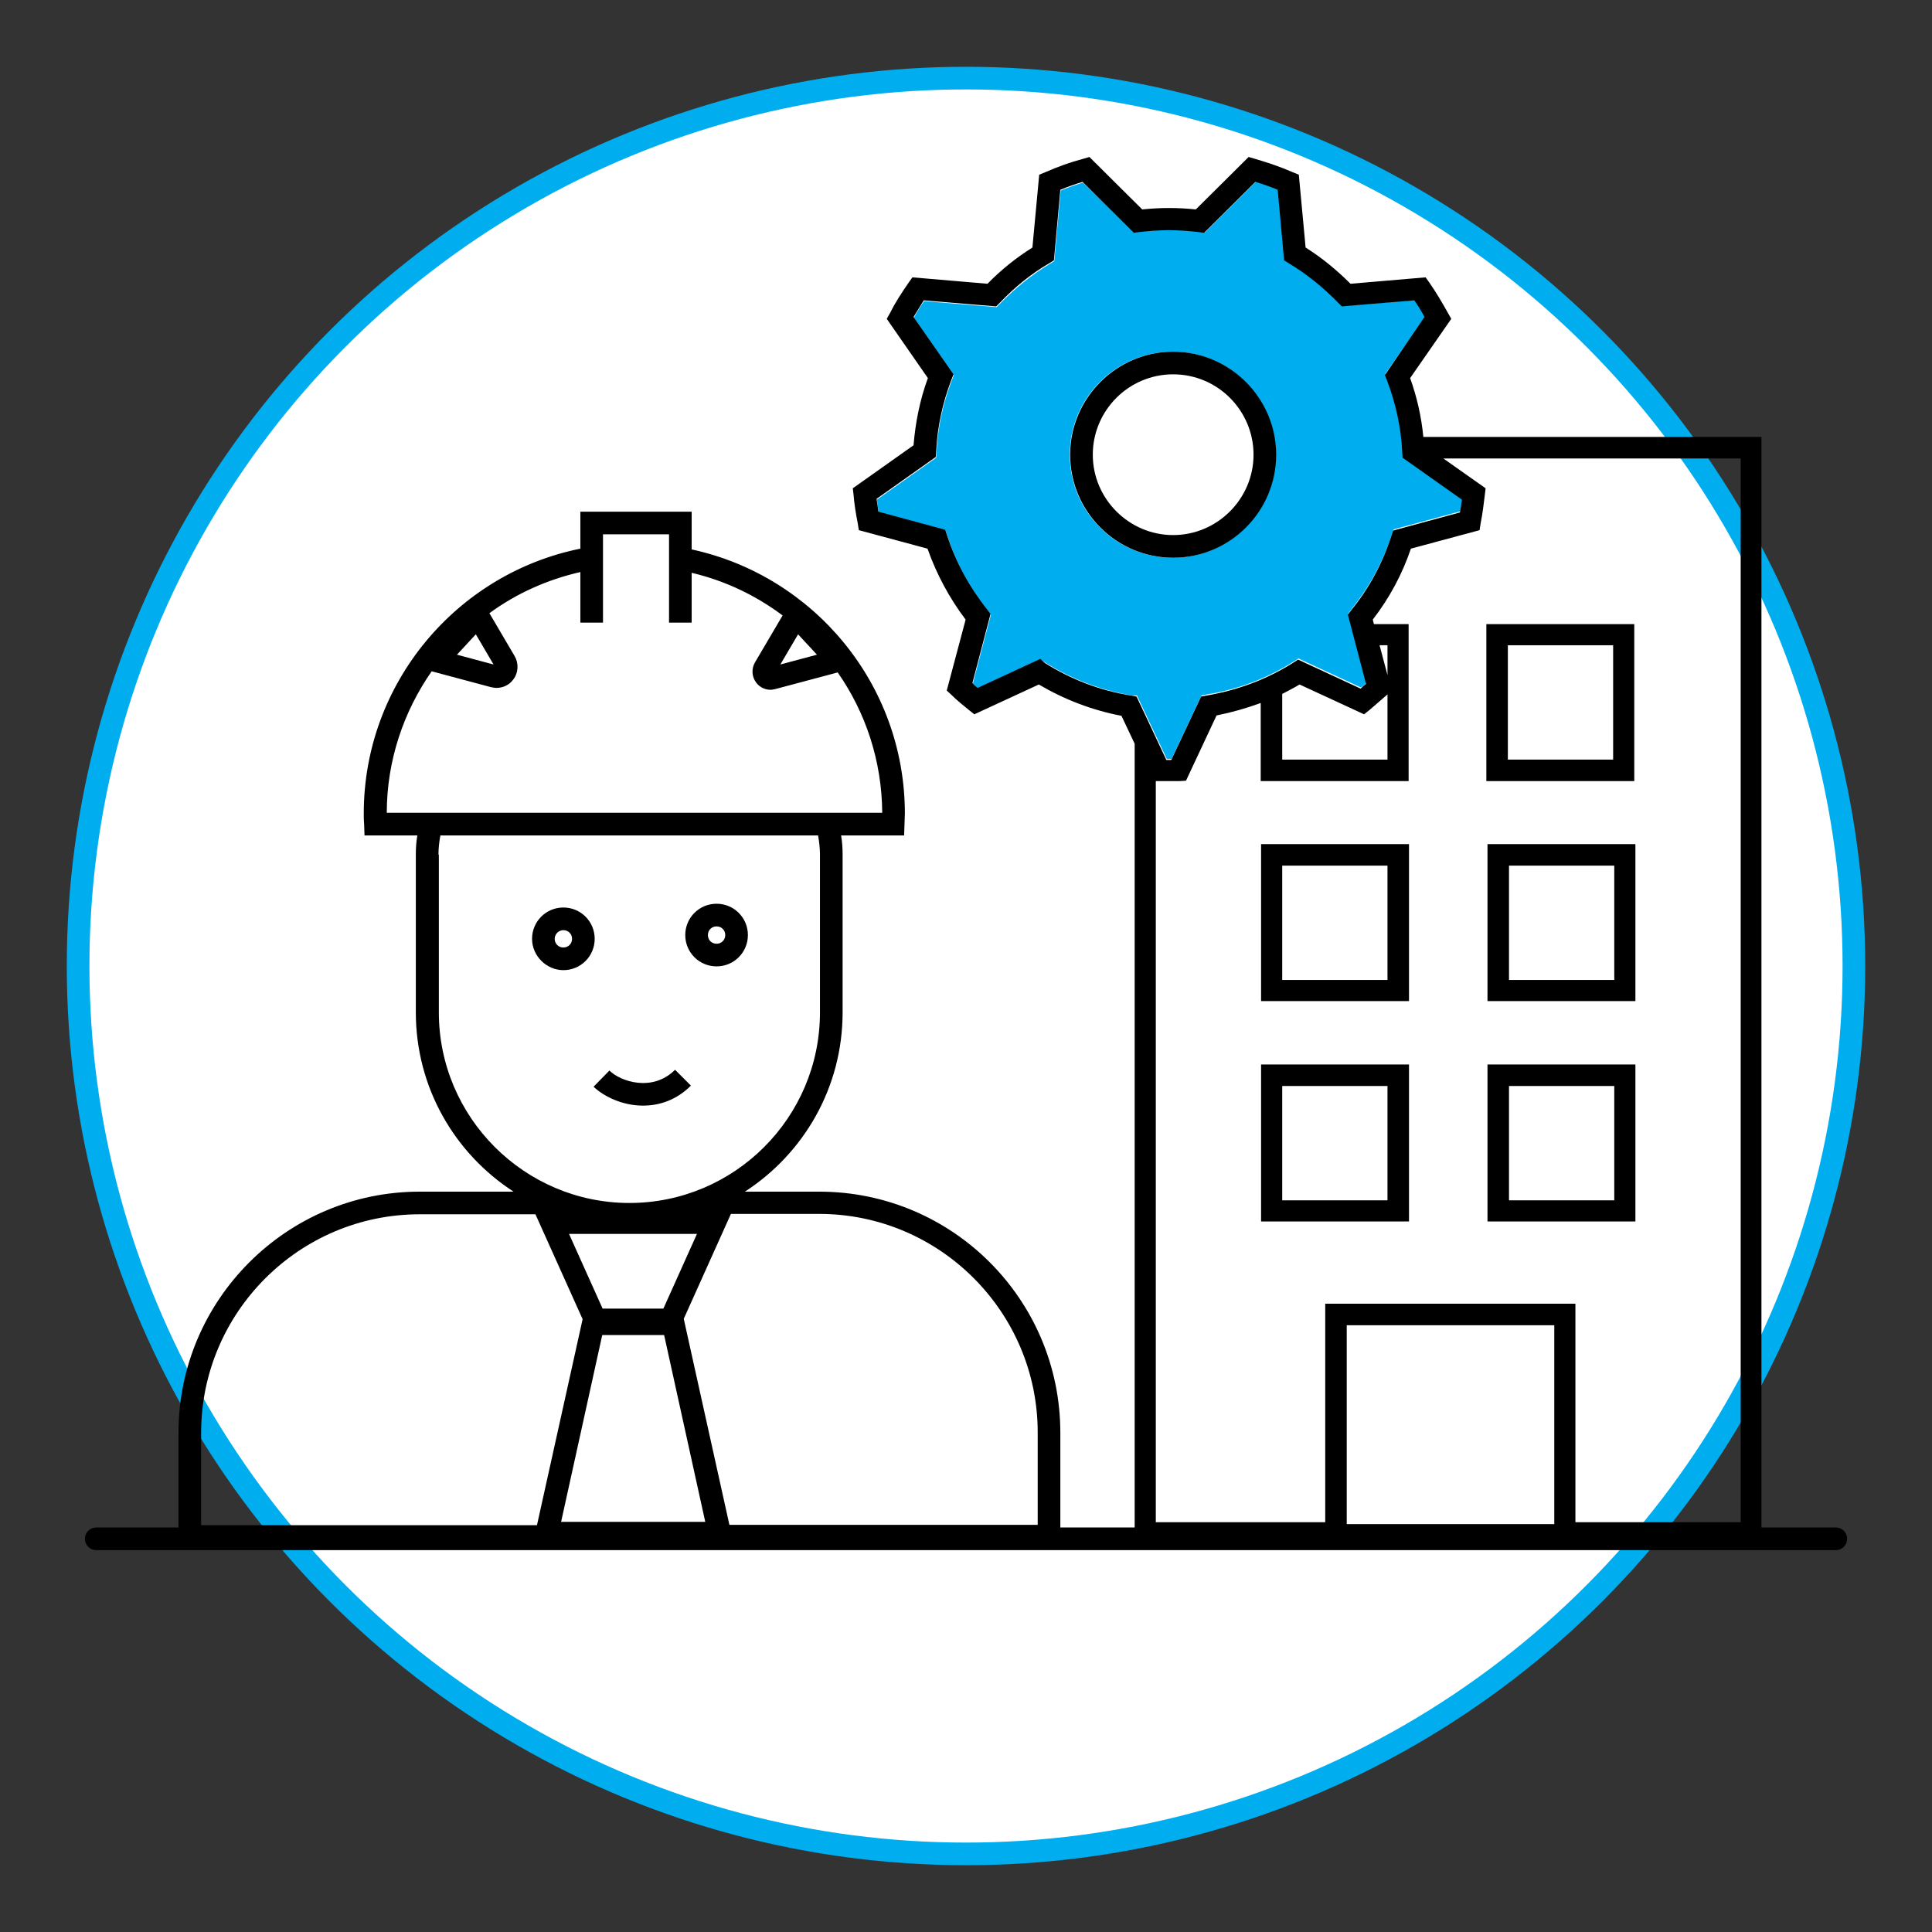 <?xml version="1.0" encoding="utf-8"?>
<!-- Generator: Adobe Illustrator 21.1.0, SVG Export Plug-In . SVG Version: 6.00 Build 0)  -->
<svg version="1.1" id="Layer_1" xmlns="http://www.w3.org/2000/svg" xmlns:xlink="http://www.w3.org/1999/xlink" x="0px" y="0px"
	 viewBox="0 0 512 512" style="enable-background:new 0 0 512 512;" xml:space="preserve">
<rect x="0" y="0" width="512" height="512" fill="#333333" stroke="none"/>
<style type="text/css">
	.st0{fill:#FFFFFF;stroke:#00AEEF;stroke-width:6;stroke-miterlimit:10;}
	.st1{fill:#FFFFFF;stroke:#000000;stroke-width:6;stroke-linecap:round;stroke-linejoin:round;stroke-miterlimit:10;}
	.st2{fill:#FFFFFF;stroke:#00AEEF;stroke-width:6.296;stroke-miterlimit:10;}
	.st3{fill:#FFFFFF;stroke:#000000;stroke-width:6.296;stroke-linecap:round;stroke-linejoin:round;stroke-miterlimit:10;}
	.st4{fill:#00AEEF;}
	.st5{fill:none;}
	.st6{fill:none;stroke:#FFFFFF;stroke-width:0;stroke-linecap:round;stroke-linejoin:round;}
	.st7{fill:none;stroke:#00AEEF;stroke-width:0;stroke-linecap:round;stroke-linejoin:round;}
	.st8{fill:#FFFFFF;stroke:#000000;stroke-width:6;stroke-miterlimit:10;}
	.st9{fill:none;stroke:#000000;stroke-width:6;stroke-miterlimit:10;}
	.st10{fill:#00AEEF;stroke:#000000;stroke-width:6;stroke-miterlimit:10;}
	.st11{fill:none;stroke:#000000;stroke-width:6;stroke-linecap:round;stroke-linejoin:round;stroke-miterlimit:10;}
	.st12{fill:#00AEEF;stroke:#000000;stroke-width:6;stroke-linecap:round;stroke-linejoin:round;stroke-miterlimit:10;}
	.st13{fill:#FFFFFF;}
</style>
<circle class="st0" cx="256" cy="256" r="235.3"/>
<line class="st1" x1="25.5" y1="407.8" x2="486.5" y2="407.8"/>
<path d="M433.1,165.4h-39.2V207h39.2V165.4z M427.5,201.3h-27.9V171h27.9V201.3z"/>
<path d="M334.2,265.3h39.2v-41.6h-39.2V265.3z M339.8,229.4h27.9v30.3h-27.9V229.4z"/>
<path d="M394.2,265.3h39.2v-41.6h-39.2V265.3z M399.9,229.4h27.9v30.3h-27.9V229.4z"/>
<path d="M334.2,323.7h39.2v-41.6h-39.2V323.7z M339.8,287.8h27.9v30.3h-27.9V287.8z"/>
<path d="M394.2,323.7h39.2v-41.6h-39.2V323.7z M399.9,287.8h27.9v30.3h-27.9V287.8z"/>
<path class="st4" d="M301.3,184.3l7.9,16.8c0.4,0,0.9,0,1.3,0l7.9-16.8l1.6-0.3c8.1-1.3,15.7-4.2,22.7-8.6l1.4-0.9l16.6,7.7
	c0.5-0.4,1-0.8,1.4-1.3l-4.8-18.3l0.9-1.2c4.7-5.9,8.3-12.5,10.6-19.6l0.5-1.5l17.7-4.8c0.2-1.1,0.3-2.3,0.5-3.4l-15.7-11.1
	l-0.1-1.5c-0.3-6.5-1.7-12.8-4-18.9l-0.6-1.5l10.6-15.2c-0.9-1.5-1.8-2.9-2.7-4.4l-19.2,1.6l-1-1c-3.9-4.1-8.2-7.6-13-10.4l-1.3-0.8
	l-1.7-18.7c-1.9-0.8-3.9-1.5-5.9-2.1l-13.6,13.5l-1.5-0.2c-2.7-0.3-5.3-0.5-7.8-0.5c-2.5,0-5.1,0.2-7.8,0.5l-1.5,0.2L287,48.4
	c-2,0.6-4,1.3-5.9,2.1l-1.7,18.7l-1.3,0.8c-4.8,2.9-9.1,6.4-13,10.4l-1,1l-19.2-1.6c-1,1.4-1.9,2.9-2.7,4.4l10.6,15.2l-0.6,1.5
	c-2.3,6.1-3.7,12.4-4,18.9l-0.1,1.5l-15.7,11.1c0.1,1.1,0.3,2.3,0.5,3.4l17.7,4.8l0.5,1.5c2.3,7.1,5.8,13.7,10.6,19.6l0.9,1.2
	l-4.8,18.3c0.5,0.4,0.9,0.8,1.4,1.3l16.6-7.7l1.4,0.9c7,4.4,14.6,7.2,22.7,8.6L301.3,184.3z M283.5,120.5
	c0-15.1,12.3-27.3,27.3-27.3s27.3,12.3,27.3,27.3s-12.3,27.3-27.3,27.3S283.5,135.6,283.5,120.5z"/>
<path d="M373.7,100.2l10.9-15.7l-0.9-1.6c-1.5-2.7-3.1-5.4-4.9-8l-1-1.4l-19.9,1.7c-3.6-3.6-7.6-6.9-11.9-9.6l-1.8-19.3l-1.7-0.7
	c-3.2-1.4-6.5-2.5-9.9-3.5l-1.7-0.5l-14,13.9c-4.8-0.5-9.3-0.5-14.2,0l-14-13.9l-1.7,0.5c-3.4,0.9-6.7,2.1-9.9,3.5l-1.7,0.7
	l-1.8,19.3c-4.3,2.7-8.3,5.9-11.9,9.6l-19.9-1.7l-1,1.4c-1.8,2.6-3.5,5.2-4.9,8l-0.9,1.6l10.9,15.7c-2.1,5.7-3.3,11.7-3.8,17.8
	L226,129.4l0.2,1.7c0.2,2.5,0.6,5,1.1,7.5l0.3,1.9l18.2,4.9c2.4,6.8,5.8,13.1,10.1,18.8l-5,18.8l1.3,1.2c1.4,1.4,3,2.7,4.5,3.9
	l1.5,1.2l17.1-7.9c6.8,4,14.1,6.8,21.9,8.3l3.5,7.4V409h50.5v0.5h66.3V409h49.3V115.8h-89.6C376.7,110.5,375.5,105.2,373.7,100.2z
	 M461.2,403.4h-43.7v-57.9h-66.3v57.9h-44.9V207l0.8,0c0.9,0,1.8,0,2.7,0c0.9,0,1.8,0,2.7,0l1.8-0.1l8.1-17.3
	c4-0.8,7.9-1.9,11.7-3.3V207h39.2v-41.6h-9.2l-0.3-1.2c4.4-5.7,7.8-12,10.1-18.8l18.2-4.9l0.3-1.9c0.5-2.5,0.8-5,1.1-7.5l0.2-1.7
	l-11.2-7.9h78.8V403.4z M411.9,403.9h-55v-52.7h55V403.9z M275.7,174.6l-16.6,7.7c-0.5-0.4-1-0.8-1.4-1.3l4.8-18.3l-0.9-1.2
	c-4.7-5.9-8.3-12.5-10.6-19.6l-0.5-1.5l-17.7-4.8c-0.2-1.1-0.3-2.3-0.5-3.4l15.7-11.1l0.1-1.5c0.3-6.5,1.7-12.8,4-18.9l0.6-1.5
	l-10.6-15.2c0.9-1.5,1.8-2.9,2.7-4.4l19.2,1.6l1-1c3.9-4.1,8.2-7.6,13-10.4l1.3-0.8l1.7-18.7c1.9-0.8,3.9-1.5,5.9-2.1l13.6,13.5
	l1.5-0.2c2.7-0.3,5.3-0.5,7.8-0.5c2.5,0,5.1,0.2,7.8,0.5l1.5,0.2l13.6-13.5c2,0.6,4,1.3,5.9,2.1l1.7,18.7l1.3,0.8
	c4.8,2.9,9.1,6.4,13,10.4l1,1l19.2-1.6c1,1.4,1.9,2.9,2.7,4.4L367,99.4l0.6,1.5c2.3,6.1,3.7,12.4,4,18.9l0.1,1.5l15.7,11.1
	c-0.1,1.1-0.3,2.3-0.5,3.4l-17.7,4.8l-0.5,1.5c-2.3,7.1-5.8,13.7-10.6,19.6l-0.9,1.2l4.8,18.3c-0.5,0.4-0.9,0.8-1.4,1.3l-16.6-7.7
	l-1.4,0.9c-7,4.4-14.6,7.2-22.7,8.6l-1.6,0.3l-7.9,16.8c-0.4,0-0.9,0-1.3,0l-7.9-16.8l-1.6-0.3c-8.1-1.3-15.7-4.2-22.7-8.6
	L275.7,174.6z M339.8,183.9c1.5-0.8,3.1-1.6,4.6-2.5l17.1,7.9l1.5-1.2c1.5-1.3,3-2.6,4.5-3.9l0.2-0.2v17.3h-27.9V183.9z
	 M367.7,178.9l-2.1-7.9h2.1V178.9z"/>
<path d="M310.9,147.8c15.1,0,27.3-12.3,27.3-27.3s-12.3-27.3-27.3-27.3s-27.3,12.3-27.3,27.3S295.8,147.8,310.9,147.8z M310.9,99.2
	c11.8,0,21.3,9.6,21.3,21.3s-9.6,21.3-21.3,21.3s-21.3-9.6-21.3-21.3S299.1,99.2,310.9,99.2z"/>
<path d="M217.1,315.8h-19.7c15.6-10.1,25.9-27.6,25.9-47.5v-41.8c0-1.7-0.1-3.4-0.4-5.1h16.7l0.1-2.9c0-1,0.1-1.9,0.1-2.9
	c0-34.3-24.2-63-56.5-70v-10h-29.5v9.8c-32.7,6.6-57.4,35.6-57.4,70.2c0,1,0,1.9,0.1,2.9l0.1,2.9h14c-0.3,1.7-0.4,3.4-0.4,5.1v41.8
	c0,19.9,10.3,37.4,25.9,47.5h-24.9c-35.2,0-63.9,28.7-63.9,63.9v30.4H281v-30.4C281,344.4,252.4,315.8,217.1,315.8z M53.3,379.7
	c0-31.9,26-57.9,57.9-57.9h30.7l12.5,27.8l-12.1,54.6h-89V379.7z M116.2,226.5c0-1.7,0.2-3.5,0.5-5.1h100.1c0.3,1.7,0.5,3.4,0.5,5.1
	v41.8c0,27.9-22.7,50.5-50.5,50.5s-50.5-22.7-50.5-50.5V226.5z M126.1,168.1l4.7,8l-9.7-2.6L126.1,168.1z M114.4,177.9l15.7,4.2
	c0.5,0.1,1,0.2,1.5,0.2c1.7,0,3.4-0.8,4.4-2.2c1.4-1.8,1.5-4.3,0.4-6.2l-6.7-11.4c7.1-5.2,15.3-8.9,24.1-10.9V165h6v-23.4h17.5V165
	h6v-13.2c8.9,2.1,17,6,24.1,11.3l-7.3,12.4c-1,1.7-0.9,3.8,0.3,5.4c0.9,1.2,2.3,1.9,3.8,1.9c0.4,0,0.8-0.1,1.3-0.2l16.5-4.4
	c7.4,10.6,11.7,23.4,11.8,37.2H102.5C102.5,201.5,107,188.5,114.4,177.9z M216.5,173.5l-9.7,2.6l4.7-8L216.5,173.5z M148.7,403.3
	l10.9-49.5H176l10.9,49.5H148.7z M159.7,346.8l-8.9-19.8h33.9l-8.9,19.8H159.7z M275,404.1h-81.7l-12.1-54.6l12.5-27.8h23.4
	c31.9,0,57.9,26,57.9,57.9V404.1z"/>
<path d="M149.3,257.1c4.6,0,8.3-3.7,8.3-8.3c0-4.6-3.7-8.3-8.3-8.3s-8.3,3.7-8.3,8.3C141,253.3,144.8,257.1,149.3,257.1z
	 M149.3,246.5c1.3,0,2.3,1,2.3,2.3s-1,2.3-2.3,2.3s-2.3-1-2.3-2.3S148.1,246.5,149.3,246.5z"/>
<path d="M189.9,256.1c4.6,0,8.3-3.7,8.3-8.3c0-4.6-3.7-8.3-8.3-8.3s-8.3,3.7-8.3,8.3C181.6,252.4,185.3,256.1,189.9,256.1z
	 M189.9,245.5c1.3,0,2.3,1,2.3,2.3s-1,2.3-2.3,2.3s-2.3-1-2.3-2.3S188.6,245.5,189.9,245.5z"/>
<path d="M157.3,288c3,2.8,7.9,5,13.1,5c4.4,0,8.9-1.5,12.7-5.3l-4.2-4.2c-6,6-14.5,3.1-17.4,0.2L157.3,288z"/>
</svg>
